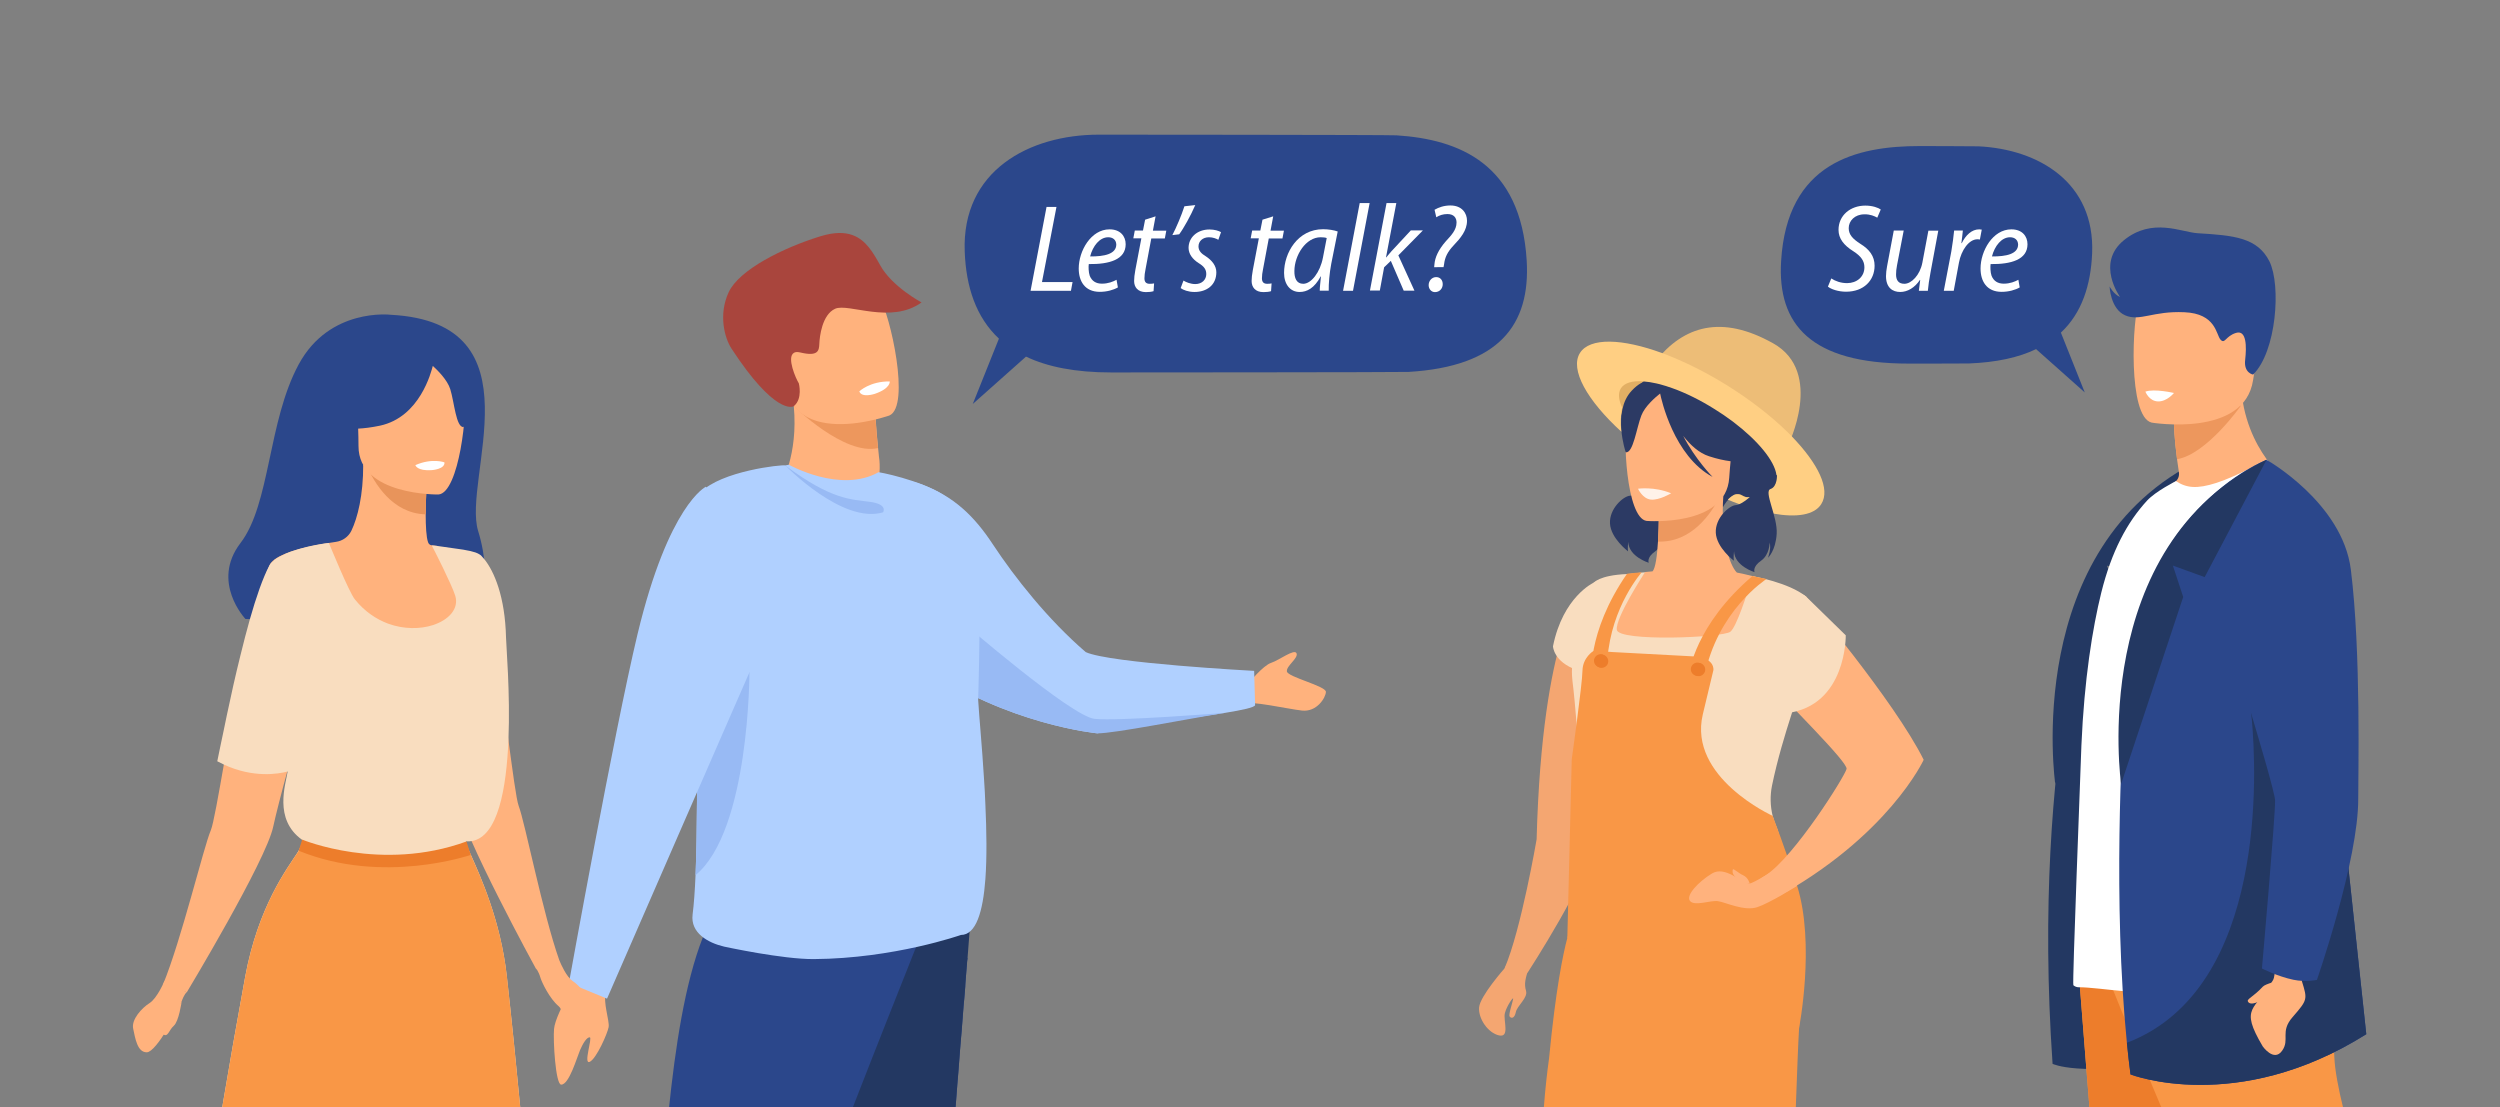 <?xml version="1.0" encoding="utf-8"?>
<!-- Generator: Adobe Illustrator 22.0.0, SVG Export Plug-In . SVG Version: 6.00 Build 0)  -->
<svg version="1.1" id="_x2018_лой_x5F_1" xmlns="http://www.w3.org/2000/svg" xmlns:xlink="http://www.w3.org/1999/xlink"
	 x="0px" y="0px" viewBox="0 0 1864 825.7" style="enable-background:new 0 0 1864 825.7;" xml:space="preserve">
<rect x="0" y="0" width="1864" height="825.7" fill="#808080" stroke="none"/>
<style type="text/css">
	.st0{fill:#2B478B;}
	.st1{fill:#233862;}
	.st2{fill:#F99746;}
	.st3{fill:#ED7D2B;}
	.st4{fill:#FFB27D;}
	.st5{fill:#FFFFFF;}
	.st6{fill:#ED975D;}
	.st7{fill:#B0D0FF;}
	.st8{fill:#98BAF4;}
	.st9{fill:#A9453D;}
	.st10{fill:#E8945B;}
	.st11{fill:#F9DDBF;}
	.st12{fill:#F4A671;}
	.st13{fill:#2C3A64;}
	.st14{fill:#E2AF64;}
	.st15{fill:#ED985F;}
	.st16{fill:#EDBD77;}
	.st17{fill:#FFCF83;}
	.st18{fill:#FFF2E9;}
</style>
<g>
	<path class="st0" d="M1559.9,188.8c2.1-52.7-39.8-77.5-84.7-79.7c-2.3-0.1-41.5-0.2-43.8-0.2c-47.4,0-99,12.3-103.4,85.8
		c-2.9,47.3,22.3,76.4,95,76.4c2.7,0,42.4,0,45-0.1c20.7-0.8,37.2-4.5,50.1-10.7l36.3,32.3l-17.8-44.6
		C1552.2,233.4,1558.9,212.7,1559.9,188.8z"/>
	<path class="st0" d="M719.3,187.7c-2.4-60.5,48.2-87.3,100-87.3c5.3,0,216.6,0.1,221.9,0.5c46.8,3,92.7,21.2,97.1,93.3
		c2.9,48.2-20.8,79.1-88.1,83.1c-5,0.3-216.2,0.4-221.7,0.4c-26.8,0-47.6-4.2-63.5-11.8l-39.7,35.3l19.5-48.7
		C727.6,236.4,720.3,213.8,719.3,187.7z"/>
	<g>
		<g id="man_55_">
			<path class="st1" d="M1640.9,342.7l-46.2,87.6l-23.7-8.6l7.7,23.4l-46.3,139.5C1532.4,584.7,1506.8,407.4,1640.9,342.7z"/>
			<path class="st1" d="M1563.8,420.2c0,0-49.7,137.6-33.4,373c0,0,19.8,9.8,86.3-1.9C1683.6,779.6,1563.8,420.2,1563.8,420.2z"/>
			<g>
				<path class="st2" d="M1550.2,728.9c0,0,0.2,2.5,0.6,7.2c0.8,10.7,2.6,32.5,4.8,60.9c0.7,9.4,1.5,19.5,2.4,30.1h138.3
					c0.5-9.1,1-17.8,1.5-26.1c0.3-5.2,0.6-10.1,0.9-14.9l0,0c1.5-26.1,2.6-46.7,3.2-57.7c0-0.8,0.1-1.6,0.1-2.4
					c0.2-4.2,0.4-6.5,0.4-6.5l-6,0.4l-9.6,0.6l-38.3,2.4l-12,0.7l-18,1.1l0,0l-36.4,2.3L1550.2,728.9z"/>
				<path class="st3" d="M1550.2,728.9c0,0,0.2,2.5,0.6,7.2c0.8,10.7,2.6,32.5,4.8,60.9c0.7,9.4,1.5,19.5,2.4,30.1h138.3
					c0.5-9.1,1-17.8,1.5-26.1c0.3-5.2,0.6-10.1,0.9-14.9l0,0c1.5-26.1,2.6-46.7,3.2-57.7c0-0.8,0.1-1.6,0.1-2.4
					c0.2-4.2,0.4-6.5,0.4-6.5l-6,0.4l-9.6,0.6l-38.3,2.4l-12,0.7l-18,1.1l0,0l-36.4,2.3L1550.2,728.9z"/>
				<path class="st2" d="M1575.1,737c0,0,0.2,0.4,0.5,1.3c1.1,2.8,4.1,10.3,8.6,21.3c1.9,4.7,4.1,10,6.5,15.9
					c2.3,5.7,4.9,12,7.7,18.7c1.5,3.5,3,7.2,4.5,11c2.9,6.9,6,14.3,9.2,21.9h135.2c-3.9-15.7-6.4-29.4-6.8-38.4
					c-0.1-1.3-0.1-2.7-0.2-4.1c-1.1-21.2-4.3-52.6-6.4-72.7c-1.2-11.5-2.1-19.3-2.1-19.3L1688,705l-35.3,10l-16.7,4.7l-17.7,5l0,0
					l-35.9,10.2L1575.1,737z"/>
			</g>
			<path class="st4" d="M1599.5,378.3c38.4,12.1,104.7-20.6,104.7-20.6s-35.4-26.5-33.5-81.7l-29.7,23.9l-20.1,16.2
				c0,0,0.1,9.6,2.3,26.3c0.4,3.1,0.9,6.4,1.4,9.9c0.4,2.8-0.8,5.7-3.2,7.2C1607.4,368.2,1599.5,378.3,1599.5,378.3z"/>
			<path class="st5" d="M1545.9,734.6c1.2,1,2.5,1.5,4,1.5c14.4-0.2,56.4,7.8,91.9,4.2c30-2.9,56.5-11.8,85-24.5
				c3.8-1.7,12.5-6.3,12.3-10.6c-0.1-4.6-0.6-11.3-1.2-19.8c-2-29.4-5.5-80-2.1-138.3c0.6-10.9,0.9-21.6,1-32.2
				c0.3-79.1-15.4-148.6-46.9-172.1c0,0-22,12.3-37.2,17.2c-14.9,4.8-22.6,3.8-30.3-1.3c0,0-15,7.5-21.5,14.5
				c-14.9,16.2-26.5,37.8-34.2,68.7c-6.5,26.3-12.7,64.7-14.8,113.8C1551.2,577.9,1545,733.8,1545.9,734.6z"/>
			<path class="st0" d="M1585.8,777.5c0.8,8,1.7,15.9,2.7,23.6c0,0,79,30.8,175.8-30l-18.8-175l-13.2-122.8L1690,342.8
				c0,0-101.4,38.2-106.1,181.4C1582.2,554.4,1575.3,672.1,1585.8,777.5z"/>
			<path class="st1" d="M1585.8,777.5c0.8,8,1.7,15.9,2.7,23.6c0,0,79,30.8,175.8-30l-18.8-175l-67.2-65.3c0,0,0.3,2.3,0.7,6.3
				C1682.1,571.7,1691.5,737.1,1585.8,777.5z"/>
			<path class="st6" d="M1620.9,316.1c0,0,0.1,9.6,2.3,26.3c22.3-3.8,47.6-39.9,47.6-39.9c-11.4-3.3-21.3-3.9-29.8-2.7L1620.9,316.1
				z"/>
			<path class="st4" d="M1604.3,315.1c0,0,69.1,11.5,75.6-31.7c6.5-43.1,19.8-70.7-24.1-79.9c-43.8-9.2-54.9,6-60.6,19.9
				C1589.6,237.4,1586.5,311,1604.3,315.1z"/>
			<path class="st4" d="M1696.2,714.9c0,0,0.6,12.3-1.4,15.8c-13.3,23.2-25.5,19.4-7.7,49.5c0,0,8.3,11.8,14.4,3.3
				s-1.8-14.1,7.9-25.2c11.2-12.9,11.1-13.1,6.9-26.7l0.7-14.2L1696.2,714.9z"/>
			<path class="st0" d="M1709.9,730.5c-11.9-2.5-23.4-8.4-23.4-8.4s10.1-114.4,9.8-125.3c-0.3-11-46.7-158.9-46.7-158.9l40.3-95.1
				c0,0,56.7,32,62.9,82c7.7,61.8,5.4,155,5.5,170.4c0.3,45.9-30.8,135.4-30.8,135.4S1719.3,732.5,1709.9,730.5z"/>
			<path class="st0" d="M1679.9,279.3c0,0-7.1-1.2-5.9-11c1.1-9.8,1.1-22.5-6.8-20.1s-8.3,8.7-11.6,5c-3.3-3.7-3.3-19.4-26.9-20.4
				c-23.6-1.1-33.2,7.1-44.2,2.3s-11.6-21.5-11.6-21.5s3.1,5.9,7.8,7.8c0,0-18.3-25.1,2.9-42.3c21.2-17.2,42.9-5.9,55.1-5.2
				c27.1,1.6,44.5,3.3,53.4,21C1700.9,212.8,1697.3,262.2,1679.9,279.3z"/>
			<path class="st4" d="M1699.3,731.2c0,0-10.1,2.2-12.2,4.5c-6.8,7.4-11.9,9.1-11.1,10.9c1.6,3.8,9.5,0.3,15-4
				C1696.5,738.4,1699.3,731.2,1699.3,731.2z"/>
			<path class="st1" d="M1690,342.7l-46.2,87.6l-23.7-8.6l7.7,23.4l-46.3,139.5C1581.5,584.7,1555.9,407.4,1690,342.7z"/>
		</g>
		<path class="st5" d="M1599.6,292c0,0,2.7,7.1,9.4,7.3c6.7,0.2,11.9-6.3,11.9-6.3S1606.3,289.6,1599.6,292z"/>
	</g>
	<g>
		<g>
			<path class="st4" d="M930.8,509.5c0,0,11-13.4,17-15.3c5.9-1.9,17.4-10.8,18.9-7.1c1.5,3.7-7.7,9.3-7.2,13.5s29.3,10.9,29.1,15.3
				c-0.2,4.4-6.8,15.1-17.8,13.9c-11-1.2-38.9-7.8-44.6-5C920.5,527.7,930.8,509.5,930.8,509.5z"/>
			<path class="st7" d="M633.7,444.4c16.3,21.9,35.3,39.1,54.9,52.7c62.2,43.3,129.7,49.7,129.7,49.7c16.2-5.2,65.8-10.6,95.2-15.3
				l0,0c12.8-2.1,21.7-4,22.3-5.7l-0.7-25.6c0,0-107.7-5.7-125.6-14c-28.1-24.2-53-55.7-69.2-80.3c-13.7-20.8-29-36.1-54.2-45.1
				C649.5,347.9,583.2,376.5,633.7,444.4z"/>
			<path class="st8" d="M683.1,481l5.5,16.1c62.2,43.3,129.7,49.7,129.7,49.7c13,0,65.8-10.6,95.2-15.3c-1.2,0.1-79.9,6.3-97.3,4.5
				c-17.5-1.8-99.2-72.6-99.2-72.6L683.1,481z"/>
			<path class="st0" d="M721.4,714.2C721.4,714.2,721.4,714.2,721.4,714.2v0.2c0,0.2,0,0.5-0.1,0.8c0,0.2,0,0.5-0.1,0.7
				c0,0.2,0,0.5-0.1,0.7c0,0.5-0.1,0.9-0.1,1.4c-0.2,2.7-0.5,5.6-0.7,8.7c0,0.4-0.1,0.9-0.1,1.3c-0.1,1.6-0.3,3.3-0.4,5
				c0,0.6-0.1,1.2-0.1,1.8c0,0.1,0,0.3,0,0.4c0,0.5-0.1,1-0.1,1.4s-0.1,0.9-0.1,1.3c0,0.4-0.1,0.9-0.1,1.3c-0.2,1.9-0.3,3.9-0.5,5.9
				c0,0.3,0,0.6-0.1,0.9c0,0.3-0.1,0.7-0.1,1c0,0.7-0.1,1.4-0.2,2.1c-0.5,6.2-1,12.8-1.5,19.5c-0.1,1.1-0.2,2.3-0.3,3.4
				c-0.1,1.5-0.2,3.1-0.4,4.7c-0.2,2.8-0.5,5.7-0.7,8.6c-0.2,2.6-0.4,5.3-0.6,8c-0.2,2.2-0.3,4.3-0.5,6.5c-0.2,2.7-0.4,5.5-0.7,8.3
				c-0.3,4.3-0.7,8.7-1,13.1c-0.1,1.9-0.3,3.8-0.5,5.8H578.7c-3.1-53.6-5.5-98.5-6.4-115.2c-0.2-4.5-0.4-6.9-0.4-6.9l88.9,5.5l0,0
				l20,1.2L721.4,714.2L721.4,714.2z"/>
			<path class="st1" d="M723.2,691.2c0,0-0.1,1.3-0.3,3.7c-0.3,3.8-0.8,10.5-1.5,19.4v0.1v0.1c0,0.2,0,0.5-0.1,0.8
				c0,0.2,0,0.5-0.1,0.7c0,0.2,0,0.5-0.1,0.7c0,0.5-0.1,0.9-0.1,1.4c-0.2,2.7-0.5,5.6-0.7,8.7c0,0.4-0.1,0.9-0.1,1.3
				c-0.1,1.6-0.3,3.3-0.4,5c0,0.6-0.1,1.2-0.1,1.8c0,0.1,0,0.3,0,0.4c0,0.5-0.1,1-0.1,1.4s-0.1,0.9-0.1,1.3c0,0.4-0.1,0.9-0.1,1.3
				c-0.2,1.9-0.3,3.9-0.5,5.9c0,0.3,0,0.6-0.1,0.9c0,0.3-0.1,0.7-0.1,1c0,0.7-0.1,1.4-0.2,2.1c-0.5,6.2-1,12.8-1.5,19.5
				c-0.1,1.1-0.2,2.3-0.3,3.4c-0.1,1.5-0.2,3.1-0.4,4.7c-0.2,2.8-0.5,5.7-0.7,8.6c-0.2,2.6-0.4,5.3-0.6,8c-0.2,2.2-0.3,4.3-0.5,6.5
				c-0.2,2.7-0.4,5.5-0.7,8.3c-0.3,4.3-0.7,8.7-1,13.1c-0.1,1.9-0.3,3.8-0.5,5.8H578.7c-3.1-53.6-5.5-98.5-6.4-115.2
				c-0.2-4.5-0.4-6.9-0.4-6.9l115.9-10.6L723.2,691.2z"/>
			<path class="st0" d="M689,691.2c0,0-0.5,1.1-1.3,3.2c-1,2.6-2.6,6.6-4.7,11.8c-0.7,1.7-1.4,3.5-2.2,5.5
				c-9.8,24.7-27.3,68.6-45.5,115.4H498.7c4.8-46.1,11.9-93.9,25.3-128.1c11.3-28.8,27-48,49.5-48.6
				C661.8,647.9,689,691.2,689,691.2z"/>
			<path class="st4" d="M651,379.2c-13,6.8-25.6,7.3-36.6,4.9c-10-2.1-18.7-6.5-24.8-10.5c-6.3-4-10-7.5-10-7.5s0.4-0.6,1.2-1.9
				c3.8-6.6,15.5-30.1,10.3-68c-0.1-0.5,3.7,0.2,9.4,1.5c16.9,4,50.8,13.6,52.3,14h0.1c0,0,0.4,8,1.8,22.3c0.1,1.3,0.2,2.6,0.4,3.9
				c0.2,1.7,0.3,3.5,0.6,5.3C657.1,358.1,651,379.2,651,379.2z"/>
			<path class="st6" d="M654.6,334.1c-25.2,5.8-62.8-31.4-62.8-31.4c2.7-2,5.6-3.7,8.6-4.9c16.9,4,50.8,13.6,52.3,14h0.1
				C652.8,311.8,653.2,319.8,654.6,334.1z"/>
			<path class="st4" d="M663.1,309.8c0,0-10.4,3.7-23.6,5.5c-19.3,2.6-44.7,1.1-52.7-22.3c-13.4-39.3-30.6-62.9,8.9-78.9
				c21.2-8.6,34.7-9.1,43.9-5.8c8,2.8,12.7,8.5,16.3,14.1C663.7,234.4,679.1,302.9,663.1,309.8z"/>
			<path class="st9" d="M687.1,225.5c-22.9,16.5-54.6,0.3-64.4,4.7c-9.8,4.4-11.6,20.9-11.8,26.1s-0.9,9.7-14.2,6.5
				c-2.2-0.5-3.8-0.4-4.8,0.3c-5.5,3.3,1.5,19.2,3.7,22.7c0,0,3.1,11.4-3.7,17c-0.8,0.7-14.2,6.5-46.5-42.9
				c-5.1-7.8-9.9-25.2-2.1-42c7.8-16.8,40.5-33.1,68.3-41.7c10.4-3.2,18.1-3.1,24.1-0.9c10.1,3.7,15.4,13.2,20.7,22.7
				C665.3,213.9,687.1,225.5,687.1,225.5z"/>
			<path class="st7" d="M734.7,655.5c-1.8,24.3-7,41.6-18.2,41.6c0,0-49.9,17.6-109.6,18c-11.7,0.1-28.2-2.2-41.9-4.5
				c-14-2.4-25.1-4.8-25.1-4.8c-12-2.8-25.2-10.2-23.5-23.9c1-7.8,1.7-17.8,2.2-29.6c1.3-31.7,1.1-75.4,1.3-117.2
				c0.1-25.7,0.4-50.6,1.2-71.7c0,0-11.8-82.7,1.3-96.3c15.3-15.9,60.3-20.8,63.2-20.1c0.8-0.2,1.7-0.4,2.6-0.5
				c0,0,38.3,21.6,66.8,5.6c0,0,0.3,0.1,0.8,0.1c6.9,1.1,41.6,9.1,53.5,21.7c4.1,4.3,20.6,31.1,21,60.4c0.6,40.9-1,87.3-1,87.3
				c0.4,6.6,1.1,15.2,1.9,25c0.8,10.4,1.8,22.2,2.5,34.4c0.4,6.2,0.8,12.5,1,18.8C735.6,619.5,735.9,639.1,734.7,655.5z"/>
			<path class="st8" d="M585.7,347.2c0,0,42.4,43.8,72.7,34.8c0,0,4-5.9-9.6-7.8C635.2,372.3,620.4,373.1,585.7,347.2z"/>
			<path class="st5" d="M663.4,284.4c0,0,0.8,5.1-11,9.2c0,0-9.9,3.4-11.7-1.8C640.7,291.8,648.6,284.2,663.4,284.4z"/>
			<path class="st8" d="M558.8,501c0,0,0.1,118.3-40.2,151.5c1.3-31.7,1.1-75.4,1.3-117.2L558.8,501z"/>
			<path class="st4" d="M434.8,722.5c0,0-20.5,32.2-21.7,44.6c-0.8,8.4,1.1,41.5,5.3,41.6c5.9,0.2,11.8-20.4,14.1-25.8
				c2.3-5.3,5-9.5,7.2-9.5c2.3,0-5,20.6,0,18.3s13.3-21.3,14.1-25.9c0.8-4.6-4.5-19.2-1.9-25C454.5,734.9,434.8,722.5,434.8,722.5z"
				/>
			<path class="st7" d="M526.3,362.9c0,0-27.7,13.1-51,110.1c-17.5,73.2-51.1,259.9-51.1,259.9l28.4,11.7c0,0,104-238.7,118.9-272.3
				C586.3,438.7,526.3,362.9,526.3,362.9z"/>
		</g>
	</g>
	<g>
		<path class="st0" d="M291.4,234.7c0,0-45.7-5.6-68.7,37c-23,42.5-21.1,104.1-43.4,133.2s3.7,56.6,3.7,56.6l173.5,5.9
			c0,0,12.1-32.5,0-71.5C344.5,356.9,403.5,240.6,291.4,234.7z"/>
		<path class="st4" d="M438.3,750.8c-1.8,6.8-7.6,22.1-12.1,22.1c-3.7,0-5-18.8-9.7-22.7c-6.9-5.8-12.5-17.9-13.4-20.8
			c-1.8-6.1-3.6-7.3-3.6-7.3l0,0l0,0c0,0-54.9-100.3-59.2-126c-1.4-8.4-5-25.1-9.2-43.9c-4.6-20.4-9.9-43.2-13.9-60.3
			c17.5-3.4,36.9-4.6,52.7-4.9c3.2,20.8,6.1,42,8.6,60.5c3.7,27.5,6.5,48.8,8.2,53.3c4.8,12.5,17.9,80,30.3,115.1
			c1.4,3.4,5.4,12.4,9.9,15.5C432.4,735,440.1,744,438.3,750.8z"/>
		<path class="st4" d="M338.9,651.7c-30.3-96.9,30.7-95.6,27.5-144.1S325.7,407,325.7,407s-1.3-0.1-3.7-0.4c-1.3-0.1-2.4-1-2.8-2.2
			c-1.4-3.8-1.8-12.2-1.8-21c0-13.3,1.1-27.5,1.1-27.5l-45-8.9l-2.7-0.5c0.1,22.6-4.2,39.7-8.8,49.2c-2.2,4.5-6.5,7.6-11.5,8.3
			c-9.7,1.4-26.7,4.2-38.2,9c-5.6,2.3-9.8,5.1-11.3,8.4c-12.4,27.2-24.7,95.8-33.4,144.7c-4.8,27.3-8.5,48.4-10.4,52.9
			c-5.4,12.5-21.8,81.4-35.8,115.4l17.9,5.4c0,0,59-97.9,64.4-123.4c1.8-8.3,6-24.9,11.1-43.5c0.8-2.8,1.5-5.7,2.3-8.6
			c8.8,24,13.4,35.1,13.1,45.4c-0.3,14.7-10.3,28-31.2,74.9C187.3,710.6,369.8,750.7,338.9,651.7z"/>
		<path class="st10" d="M318.5,356c0,0-1,14.2-1.1,27.5c-25.2-0.7-38.5-23.7-44-36.4L318.5,356z"/>
		<path class="st4" d="M326.9,368.7c0,0-59.6,1-59.6-36.1s-7.8-62,30.3-64.2c38.1-2.2,45.5,12,48.5,24.3
			C349,305.1,342.4,367.5,326.9,368.7z"/>
		<path class="st0" d="M344.2,272c-9.2-11.1-16.2-8.7-20.1-5.4c-32-17.7-53.6,8.6-53.6,8.6c-4,26.6-23.2,41.9-23.2,41.9
			s10.6,5.6,35.9,0.3c30-6.4,38.3-40.2,39.5-44.6c3.6,3.3,10.8,10.4,13,17.3c3,9.5,4.3,28.9,10,28.3
			C345.8,318.4,358.1,288.8,344.2,272z"/>
		<path class="st4" d="M122.6,731.5c0,0-5.4,12.8-11.1,16.4c-5.7,3.6-13.7,12.2-12.2,19.1c1.5,6.9,3,17.6,10.1,17.6
			c7.2,0,23.8-31.6,25.9-37.6s3.9-7.2,3.9-7.2L122.6,731.5z"/>
		<path class="st11" d="M388,826.7H285.6c-0.5,0.1-0.9,0.3-1.3,0.4c0-0.1,0-0.3-0.1-0.4H165.5c5.3-31.6,11.2-65.2,17.3-98.4
			c9.7-52.4,31.2-80.6,39.7-93.6l0,0l0,0c0.1-0.1,0.1-0.2,0.2-0.3c2.3-3.6,3.5-5.9,3.2-7.3c-0.1-0.3-0.3-0.6-0.5-0.8
			c0-0.1-0.1-0.1-0.1-0.1c-21.6-15.3-12.2-41.6-10.8-51c-0.1,0-0.2,0.1-0.3,0.1c-6.5,1.7-25.2,5-47.2-5.2c-1.6-0.8-3.3-1.6-5-2.5
			c1.5-7.2,3-14.8,4.7-22.6c0.8-3.8,1.6-7.7,2.4-11.6c3.1-14.8,6.5-30,10.1-44.5c2.3-9.5,4.7-18.6,7.1-27.2
			c4.7-16.5,9.6-30.7,14.5-40c0.2-0.4,0.5-0.9,0.8-1.3l0,0c0.7-0.9,1.6-1.7,2.7-2.5c-0.1-0.1-0.1-0.2-0.1-0.2
			c2.5-1.8,5.5-3.4,8.7-4.8c0,0,0.1,0,0.1-0.1c14-6,32.2-8,32.2-8l0,0c0.5,1.2,14.9,36.4,19.3,42c7.3,9.1,16,14.9,24.9,18.2l0,0
			c11.8,4.3,23.9,4.1,33.3,1.1c12.1-3.9,19.7-12.4,16.7-22c-2.6-8.3-15.9-34.5-17.5-37.4l0,0c-0.1-0.1,2.8,0.2,3.6,0.3h0.1h0.1
			c8.9,1.2,15.1,2.1,19.6,2.8c8.8,1.5,11,2.6,13.3,4.3c0.8,0.8,1.6,1.7,2.5,2.8c7.3,9.1,15.5,27.8,16.2,58.7
			c0.1,6.1,3.2,41.1,1.8,76l0,0c-1.5,36.3-7.8,72.3-27.4,75.5c-1.3,0.2-2.6,0.3-3.9,0.2c-0.1,0-0.2,0-0.3,0.1l0,0
			c-0.4,0.5,0.4,2.7,2,6.5c0.4,1,0.9,2.1,1.5,3.3c7,15.8,22.3,49,26.9,90.9C381.7,762,385,795.3,388,826.7z"/>
		<path class="st5" d="M309.7,346.8c0,0,1.1,4.6,12.5,3.7c0,0,9.6-0.7,9.2-5.7C331.5,344.7,322.2,341.3,309.7,346.8z"/>
		<path class="st4" d="M135.4,747c0,0-2,14.4-5.8,17.8c-3.8,3.3-4.4,9.3-8.3,6.1C117.5,767.7,135.4,747,135.4,747z"/>
		<path class="st2" d="M388,826.7H165.5c5.3-31.6,11.2-65.2,17.3-98.4c9.7-52.4,31.2-80.6,39.7-93.6l0,0l0,0
			c0.1-0.1,0.1-0.2,0.2-0.3c2.3-3.6,3.5-5.9,3.2-7.3c-0.1-0.3-0.3-0.6-0.5-0.8c0.1,0.1,0.3,0.3,0.7,0.5c4,3,23.9,16.8,58.2,14.7
			c20.7-1.2,38.4-3.3,50.4-5c7.3-1,12.5-1.9,14.9-2.3c0.4,1,0.9,2.1,1.5,3.3c7,15.8,22.3,49,26.9,90.9
			C381.7,762,385,795.3,388,826.7z"/>
		<path class="st3" d="M225.3,626c0,0,58.9,24.6,122.5,1.4l3.2,10c0,0-65.4,22.7-128.3-3.1L225.3,626z"/>
	</g>
	<g>
		<g>
			<path class="st12" d="M1121.8,722l17.2,3.2c0,0,47-72.4,48.3-94.5c1.3-21.1,43.6-113.4-5.9-171c-2.2-2.6-4.7-5.2-7.3-7.6
				c-0.1-0.1-0.2-0.2-0.3-0.3c0,0-0.1,0.1-0.2,0.4c-1,1.7-4.9,8.8-9.6,24.5c-7.2,24.6-16.2,70.2-18.3,149.1
				C1145.7,625.8,1134.2,693.2,1121.8,722z"/>
			<path class="st12" d="M1121.8,722c0,0-18.4,20.8-19,29.2s6.7,19,14.9,20.8c8.2,1.8,3.1-11.2,4.3-16.4c1.2-5.2,6.6-13.1,6.2-10.8
				c-0.3,2.4-3.6,11.6-2.6,13.1s3.6,1.7,4.6-3.2c1-5,9.2-10.7,7.6-16s-0.3-9.4,1.9-16.5c2.2-7.1,6-15.7,6-15.7l-13.3-2.8L1121.8,722
				z"/>
		</g>
		<path class="st13" d="M1246,347.1c0,0,0.4,8.8-4.8,10.5c-5.3,1.7,5.4,20.6,4.6,33.4s-6.5,17.9-6.5,17.9s2.7-7,1.2-11.4
			c0,0,0.2,9-6.4,13.6s-4.8,8.5-4.8,8.5s-14.9-4.5-15.3-15.6c0,0-0.6,5.1-0.1,7.1c0,0-12.9-9.7-13.5-20.8
			c-0.6-11.1,10.1-20.5,15-20.7s15.8-9.8,15.5-13.4C1230.6,352.5,1246,347.1,1246,347.1z"/>
		<path class="st14" d="M1204.8,284.5c8.7-13.2,43.1-5.8,76.9,16.5s54.2,51,45.5,64.2s-43.1,5.8-76.9-16.5
			C1216.5,326.4,1196.1,297.7,1204.8,284.5z"/>
		<path class="st2" d="M1280.3,753.9c-4.1,21.9-8.8,47.2-13.5,73.2H1151c0.1-1,0.1-1.9,0.2-2.8c1-12.8,2.3-24.6,3.8-35.4
			c5-51.7,10.4-77.6,13.6-89.6c1.9-7,3.1-9.4,3.1-9.4l17.1,4.5l0,0l22.5,5.9l5.6,17.7l5.4,17.2l53.2,17.1L1280.3,753.9z"/>
		<path class="st2" d="M1341.4,766.5c-0.7,11-1.5,33.6-2.5,60.6h-123.3c-1.3-8.5-2.5-16.8-3.7-24.8c-1,0-10.3-63.1-33.2-99.1l0,0
			c-2.1-3.2-4.2-6.3-6.5-9c-2.1-2.5,11.2-0.6,16.6,0.2l0,0c1.3,0.2,2.1,0.4,2.1,0.4c13.1,3.5,34.8,0.4,56.4-4.6l0,0
			c18.1-4.2,36.1-9.8,48.7-14c10.5-3.5,17.3-6.1,17.3-6.1s1.3,1.1,3.3,3.5c4.3,4.9,11.7,15.2,17.4,31.6
			C1339.3,720.2,1343,740.4,1341.4,766.5z"/>
		<path class="st13" d="M1223.8,286l60.8,92.2c0,0,7-13.6,14.7-8.7c12,7.6,37.9-18.4,32.5-55.2c-0.4-2.4-0.8-4.7-1.2-6.9
			c-12.1-17.5-25.6-36.9-35.3-50.6C1267.4,240,1223.8,286,1223.8,286z"/>
		<path class="st4" d="M1197.1,472.3c8.5,7.8,19.5,14.8,33.9,20.2c53.7,20.3,81.3-23.6,93.6-54.7c-7-5.4-13.9-7.3-18-8.3
			c-3.9-1-8.1-1.9-11.6-2.6c-5.6-5.6-12.2-26.4-10.1-56.9l-2.7,0.3l-45.3,6c0,0,0.1,14.2-0.7,27.4c-0.6,10.4-1.9,20.2-4.1,22.3
			c-3.5,0.3-5.6,0.5-5.6,0.5l0,0C1225.7,427.5,1210.2,446.6,1197.1,472.3z"/>
		<path class="st11" d="M1172.1,503.8c0.1,1.2,0.2,2.4,0.3,3.7c4.4,34.2,10.7,144.6,10.7,144.6c-10.7,21,148.2,69.8,155.1,49.7
			c10.3-15.7,0-45.7-8.9-68.8c-2.2-5.6-2.7-11.6-4.6-16c-1.2-2.8-2.2-5.7-3-8.6c-1.8-7.4-2-15.1-0.5-22.6
			c4.1-19.9,9.8-38.4,14.6-53.4c2.3-7.3,4.4-13.7,6.1-19.1c-2.3-3.2-4.6-6.2-6.6-9c-3.2-4.3-5.9-8.3-7.7-12c-2-4.1-2.8-7.8-1.9-11.5
			c0.7-2.8,1.7-5.5,2.9-8.2c0.5-1.3,1.1-2.5,1.8-3.8c6.5-13.2,16.3-23.9,16.3-23.9c-12.8-10.6-40-15.3-40-15.3s-0.4,1.5-1.2,3.8
			c-2.9,9.5-10.8,34-15.3,37.6c-5.6,4.5-83.5,7.6-84.7-1.4c-1.2-8.8,20.2-41.7,21-42.9l0,0c-0.8,0.1-1.7,0.1-2.5,0.2
			c-4,0.3-7.6,1-10.9,1.1c-21.2,0.9-25,6.7-25,6.7C1199.3,448.1,1170.3,471.4,1172.1,503.8z"/>
		<path class="st15" d="M1236.9,376.4c0,0,0.1,14.1-0.7,27.4c25.1,0.9,39.8-21.1,46-33.4L1236.9,376.4z"/>
		<path class="st4" d="M1227.7,388.4c0,0,59.2,4.7,61.6-32.1c2.4-36.9,11.6-61.1-26-65.7c-37.7-4.6-45.9,9-49.7,21.1
			C1209.7,323.8,1212.4,386.2,1227.7,388.4z"/>
		<path class="st13" d="M1216.6,291.3c9.9-10.5,16.6-7.6,20.3-4.1c33.5-15.7,52.7,11.9,52.7,11.9c2.3,26.7,20.4,43.1,20.4,43.1
			s-11.2,6-35.7-2c-7.5-2.4-13.9-8.3-19.3-15.2c9,17.5,21.9,30.6,21.9,30.6c-28.9-15.6-38.2-57.7-39.1-62.2c-3.8,3-11.4,9.6-14,16.4
			c-3.6,9.2-6.1,28.5-11.7,27.4C1212.2,337.2,1201.8,307,1216.6,291.3z"/>
		<path class="st16" d="M1333,332.4c0,0,27.5-54.8-10.9-76.4c-38.5-21.6-66.6-13.1-87.7,13.3L1333,332.4z"/>
		<path class="st17" d="M1336,325.4c-1.2-1.2-2.3-2.4-3.6-3.6l0,0c-11.9-11.6-27-23.4-44.4-34.3c-14-8.7-27.9-15.8-41-21.2
			c-2.6-1.1-5.1-2.1-7.6-3c-29.9-11-54.1-11.8-61.4-0.1c-7.7,12.3,5.3,35.3,30.9,58.7l0,0c-0.1-0.5-0.1-1.1-0.2-1.6
			c0-0.6-0.1-1.2-0.1-1.9c0-0.5,0-1-0.1-1.4c0-0.9,0-1.7,0-2.6c0-0.3,0-0.5,0-0.8c0-0.4,0-0.8,0-1.2c0-0.4,0-0.8,0.1-1.2
			c0-0.2,0-0.4,0-0.7c0-0.1,0-0.3,0-0.4c0-0.2,0-0.4,0.1-0.5c0-0.2,0-0.3,0-0.5c0-0.1,0-0.2,0-0.3c0-0.3,0.1-0.5,0.1-0.8
			s0.1-0.5,0.1-0.8c0-0.2,0.1-0.5,0.1-0.8c0.1-0.4,0.2-0.8,0.2-1.1v-0.1c0.1-0.4,0.2-0.8,0.3-1.2v-0.1c-2.7-5.7-3.2-10.7-1-14.3
			c2.6-4.1,8.4-5.8,16.4-5.3l0,0c0.2,0,0.4,0,0.6,0.1l0,0c2.9,0.2,6.1,0.7,9.6,1.5l0,0c0.8,0.2,1.6,0.4,2.5,0.6c3,0.8,6.2,1.8,9.5,3
			l0,0c9.8,3.5,20.6,8.8,31.4,15.6c4.5,2.8,8.8,5.7,12.8,8.7c0.4,0.3,0.8,0.6,1.2,0.9c18.4,14,30.6,29,32,39.3l0,0
			c0.4,2.8,0,5.2-1.3,7.2c-0.1,0.2-0.2,0.3-0.3,0.5l0,0c-0.8,1.1-1.9,2-3.2,2.8c0,0-0.1,0-0.1,0.1c-0.1,0.1-0.2,0.1-0.3,0.2l0,0
			c-1.4,0.7-3,1.2-4.8,1.5l0,0c-0.3,0.3-0.7,0.5-1,0.8c-0.3,0.2-0.7,0.5-1,0.7c0,0,0,0-0.1,0c-0.2,0.1-0.4,0.3-0.6,0.4
			s-0.4,0.3-0.7,0.4c-0.2,0.1-0.4,0.2-0.7,0.4c-0.2,0.1-0.4,0.2-0.6,0.3c-0.3,0.1-0.6,0.3-0.9,0.4c-1.4,0.6-2.7,0.9-4,1.1
			c-0.2,0-0.3,0-0.5,0s-0.3,0-0.5,0c-0.3,0-0.7,0-1,0c-0.4,0-0.8-0.1-1.1-0.1c-0.2,0-0.4-0.1-0.5-0.1c-0.2-0.1-0.5-0.2-0.7-0.2
			c-0.5-0.2-0.9-0.3-1.3-0.6c-0.1-0.1-0.3-0.2-0.4-0.2c-1.4-0.9-2.7-1.1-4-1c-0.1,0-0.3,0-0.4,0c-0.2,0-0.4,0.1-0.6,0.1l0,0
			c-0.2,0-0.3,0.1-0.5,0.1c-0.1,0-0.3,0.1-0.4,0.1l0,0c-0.1,0-0.1,0-0.1,0.1l0,0c-0.2,0.1-0.4,0.2-0.6,0.3c-0.1,0-0.2,0.1-0.3,0.2
			c-0.1,0-0.2,0.1-0.3,0.2c-0.2,0.1-0.4,0.2-0.5,0.3c-0.1,0.1-0.3,0.2-0.4,0.3c-0.2,0.1-0.3,0.2-0.5,0.4c-0.2,0.1-0.3,0.3-0.5,0.4
			c-0.3,0.3-0.6,0.6-1,0.9c-0.1,0.1-0.1,0.1-0.2,0.2s-0.2,0.2-0.2,0.3c0,0,0,0-0.1,0.1c2.9,1.2,5.7,2.3,8.5,3.3
			c9,3.3,17.4,5.6,25.1,7l0,0c17.7,3.2,30.9,1.1,36-7C1365,364.8,1355.7,345.8,1336,325.4z"/>
		<path class="st2" d="M1317.1,431.7c0,0-37,23.6-46.4,73.4l-11.2-3.5c0,0,4.3-35.5,47.1-72.1L1317.1,431.7z"/>
		<path class="st2" d="M1186.6,506.3l11.7,0.8c-2.3-43.2,19.3-72.6,25.7-80.4c-4,0.3-7.7,0.7-10.9,1.1
			C1182.4,472.2,1186.6,506.3,1186.6,506.3z"/>
		<path class="st2" d="M1269.6,532.7c0.7-3.1,7.9-33,7.9-33s1.6-9.3-14.8-10.3c-16.4-0.9-74.7-4-74.7-4s-7.9,4.8-8.1,14.6
			c-0.1,9.8-8,66.1-8,66.1l-3.3,133.1l172.8,67.2c0,0,12.2-62.5-1.5-106.1c-8-25.4-18.2-52-18.2-52S1258.5,579.7,1269.6,532.7z"/>
		<g>
			<g>
				<path class="st3" d="M1271.2,500.7c0.8-2.6-0.6-5.3-3.2-6.2c-2.6-0.8-5.3,0.6-6.2,3.2c-0.8,2.6,0.6,5.3,3.2,6.2
					C1267.6,504.8,1270.3,503.3,1271.2,500.7z"/>
				<path class="st3" d="M1270.3,500.5c0.8-2.6-0.6-5.3-3.2-6.2s-5.3,0.6-6.2,3.2c-0.8,2.6,0.6,5.3,3.2,6.2
					S1269.5,503.1,1270.3,500.5z"/>
			</g>
			<path class="st3" d="M1268.7,499c0-0.4-0.3-0.7-0.7-0.7c-0.4,0-0.7,0.3-0.7,0.7c0,0.4,0.3,0.7,0.7,0.7
				C1268.4,499.7,1268.7,499.4,1268.7,499z"/>
			<path class="st3" d="M1264,499c0-0.4-0.3-0.7-0.7-0.7c-0.4,0-0.7,0.3-0.7,0.7c0,0.4,0.3,0.7,0.7,0.7S1264,499.4,1264,499z"/>
		</g>
		<g>
			<g>
				<path class="st3" d="M1198.9,494.5c0.8-2.6-0.6-5.3-3.2-6.2c-2.6-0.8-5.3,0.6-6.2,3.2c-0.8,2.6,0.6,5.3,3.2,6.2
					C1195.3,498.5,1198.1,497.1,1198.9,494.5z"/>
				<path class="st3" d="M1198.1,494.2c0.8-2.6-0.6-5.3-3.2-6.2c-2.6-0.8-5.3,0.6-6.2,3.2c-0.8,2.6,0.6,5.3,3.2,6.2
					C1194.5,498.3,1197.3,496.8,1198.1,494.2z"/>
			</g>
			<path class="st3" d="M1196.5,492.8c0-0.4-0.3-0.7-0.7-0.7c-0.4,0-0.7,0.3-0.7,0.7c0,0.4,0.3,0.7,0.7,0.7
				C1196.1,493.5,1196.5,493.1,1196.5,492.8z"/>
			<path class="st3" d="M1191.8,492.8c0-0.4-0.3-0.7-0.7-0.7c-0.4,0-0.7,0.3-0.7,0.7c0,0.4,0.3,0.7,0.7,0.7
				S1191.8,493.2,1191.8,492.8z"/>
		</g>
		<path class="st13" d="M1324.9,354.1c0,0,0.4,8.8-4.8,10.5c-5.3,1.7,5.4,20.6,4.6,33.4s-6.5,17.9-6.5,17.9s2.7-7,1.2-11.4
			c0,0,0.2,9-6.4,13.6s-4.8,8.5-4.8,8.5s-14.9-4.5-15.3-15.6c0,0-0.6,5.1-0.1,7.1c0,0-12.9-9.7-13.5-20.8
			c-0.6-11.1,10.1-20.5,15-20.7s15.8-9.8,15.5-13.4C1309.4,359.5,1324.9,354.1,1324.9,354.1z"/>
		<path class="st4" d="M1324.8,647.6c0,0-17.7,11.2-20.3,11.1c-6.1-0.2-18.1-13.5-28.1-7.4s-19.8,16.4-16.3,20.5s15.2-0.7,20.8,0.1
			c5.6,0.8,19.5,7.7,29.3,4.5c9.4-3.1,29.7-15.9,29.7-15.9L1324.8,647.6z"/>
		<path class="st4" d="M1346.6,444.8c0,0,65.9,77.9,87.7,121.7c0,0-26.2,57.1-111.3,103.5c0,0-3.8-0.8-9.5-4.9
			c-9-6.4,1-11.1,2.9-12.4c21.6-14,59.3-74.2,60.4-79.4s-47.2-52.1-61.9-69.4C1300.2,486.6,1323.7,435.9,1346.6,444.8z"/>
		<path class="st18" d="M1246,367.8c0,0-8.8,5.3-15.1,4.7c-6.2-0.6-9.6-8.1-9.6-8.1S1233.4,362.6,1246,367.8z"/>
		<path class="st11" d="M1346.6,444.8l29.6,28.9c0,0,0.8,52.5-44,58c0,0-44.3-39.2-22.3-69.9
			C1331.8,431.2,1346.6,444.8,1346.6,444.8z"/>
		<path class="st11" d="M1188.1,434.5c0,0-22.8,10.5-30.2,47.4c0,0,0.4,11.7,18,17.7c0,0,23.1-62.2,19.8-65.1
			C1192.5,431.6,1188.1,434.5,1188.1,434.5z"/>
		<path class="st4" d="M1304.5,658.6c0,0-1-4.3-4.8-6s-7.3-5.4-7.7-4.3c-0.3,1.1-0.5,2.9,1.4,5.1
			C1295.4,655.6,1298.8,659.2,1304.5,658.6z"/>
	</g>
	<g>
		<path class="st5" d="M780.3,154.3h7.4l-10.8,56h22.8l-1.2,6.5h-30.1L780.3,154.3z"/>
		<path class="st5" d="M833.5,214.3c-3.3,1.9-8.2,3.3-13.5,3.3c-11.1,0-15.7-7.9-15.7-17.4c0-13.1,9.1-29.2,23-29.2
			c8,0,12,5.1,12,11.1c0,11.5-12.2,15-27.5,14.8c-0.3,1.8-0.2,6.2,0.7,8.7c1.6,4,4.7,5.9,9.1,5.9c4.7,0,8.3-1.5,10.9-2.9
			L833.5,214.3z M826.3,176.9c-6.4,0-11.5,6.5-13.5,14.3c10.6,0.1,19.5-1.8,19.5-8.9C832.2,178.9,829.8,176.9,826.3,176.9z"/>
		<path class="st5" d="M861.6,161.3l-2,10.7h10l-1.1,5.8h-10.1l-4.3,23c-0.5,2.4-0.8,4.7-0.8,6.7c0,2.6,1.1,4.1,3.9,4.1
			c1.3,0,2.4-0.1,3.3-0.3l-0.4,5.8c-1.5,0.5-3.6,0.7-5.7,0.7c-6.1,0-8.8-3.7-8.8-8.3c0-2.3,0.3-4.7,0.9-8.1l4.5-23.7H845l1.1-5.8
			h6.1l1.6-8.1L861.6,161.3z"/>
		<path class="st5" d="M891.2,152.9c-3.3,7.7-8.8,17.6-12,21.8l-5.1,0.6c2.9-5.5,6.9-14.9,9-21.5L891.2,152.9z"/>
		<path class="st5" d="M882.4,209.2c1.9,1.2,5.3,2.6,8.8,2.6c5,0,8.2-3.3,8.2-7.4c0-3.6-1.7-5.8-5.8-8.3c-4.5-2.9-7.4-6.8-7.4-11.3
			c0-7.7,6.4-13.7,15.6-13.7c3.7,0,7,1,8.6,2l-2,5.7c-1.5-0.9-4.1-1.9-7-1.9c-4.7,0-7.8,3-7.8,6.8c0,3.3,2.1,5.4,5.6,7.5
			c4.5,3,7.7,7,7.7,11.8c0,9.6-7.2,14.7-16.3,14.7c-4.5,0-8.5-1.5-10.3-2.9L882.4,209.2z"/>
		<path class="st5" d="M949.3,161.3l-2,10.7h10l-1.1,5.8H946l-4.3,23c-0.5,2.4-0.8,4.7-0.8,6.7c0,2.6,1.1,4.1,3.9,4.1
			c1.3,0,2.4-0.1,3.3-0.3l-0.4,5.8c-1.5,0.5-3.6,0.7-5.7,0.7c-6.1,0-8.8-3.7-8.8-8.3c0-2.3,0.3-4.7,0.9-8.1l4.5-23.7h-6.1l1.1-5.8
			h6.1l1.6-8.1L949.3,161.3z"/>
		<path class="st5" d="M984,216.8c0-2.7,0.5-6.4,0.9-10.7h-0.2c-4.7,8.8-10.3,11.6-15.7,11.6c-7.1,0-11.6-5.8-11.6-14.2
			c0-15,10.2-32.6,29.1-32.6c3.9,0,8.2,0.7,10.9,1.7l-4.8,24c-1.4,7.3-2,15.1-1.9,20.1H984z M989.2,177.5c-1-0.4-2.4-0.6-4.5-0.6
			c-11.1,0-19.5,13.4-19.6,25.1c-0.1,5.2,1.5,9.6,6.6,9.6c5.9,0,12.6-8.5,14.7-19.6L989.2,177.5z"/>
		<path class="st5" d="M1001.4,216.8l12.4-65.4h7.4l-12.4,65.4H1001.4z"/>
		<path class="st5" d="M1021.4,216.8l12.4-65.4h7.3l-7.7,40.5h0.2c1.2-1.6,2.8-3.2,3.8-4.5l14.5-15.6h9l-18.3,18.6l12,26.3h-8
			l-9.6-22.2l-5,4.8l-3.2,17.3H1021.4z"/>
		<path class="st5" d="M1065.2,212.6c0-3.2,2.4-6,5.6-6c3.1,0,4.9,2.3,4.9,5.3c0,3.2-2.3,5.9-5.8,5.9
			C1067.1,217.8,1065.2,215.4,1065.2,212.6z M1069.3,199.2c0.1-0.7,0.2-1.4,0.2-2c0.4-5.2,2.9-10.9,8.5-17.3c3.8-4.2,8-8.3,8-14
			c0-3.4-1.9-6.3-6.8-6.3c-3.2,0-6,0.9-8.3,2.4l-1.3-5.6c3.1-1.8,7.1-3.2,11.8-3.2c8.7,0,12.4,5.8,12.4,11.4c0,7.4-5,13.1-10.1,18.5
			c-4.4,4.7-6.4,8.7-7,13.9c-0.1,0.7-0.2,1.5-0.4,2.2H1069.3z"/>
	</g>
	<g>
		<path class="st5" d="M1365.4,207.6c3,2,7.1,3.5,11.8,3.5c7.1,0,12.9-4.6,12.9-11.8c0-4.7-2.5-8.3-8.3-12c-7-4.4-11-9.4-11-15.9
			c0-10.8,8.8-18.1,20-18.1c5.5,0,9.6,1.6,11.5,2.9l-2.6,6.1c-1.9-1.1-5.2-2.6-9.6-2.5c-7.2,0-11.7,4.9-11.7,10.3
			c0,4.9,3,8,8.7,11.7c6.7,4.1,10.6,9.2,10.6,16.3c0,10.9-8,19.4-21.3,19.4c-5.8,0-11.3-1.9-13.5-3.8L1365.4,207.6z"/>
		<path class="st5" d="M1445.2,171.9l-5.8,31.2c-1,5.4-1.7,10-2,13.7h-6.7l1-8l-0.2-0.1c-3.8,5.8-9.3,9-14.7,9
			c-5.7,0-10.6-3.2-10.6-11.8c0-2.3,0.3-4.6,0.8-7.4l5-26.6h7.4l-5,26c-0.5,2.5-0.7,4.7-0.7,6.8c0,4.1,1.7,6.9,6.2,6.9
			c5.2,0,11.6-6.4,13.4-15.7l4.5-23.9H1445.2z"/>
		<path class="st5" d="M1449.3,216.8l5.6-29.3c1-5.8,1.7-11.7,2.1-15.6h6.5c-0.3,2.9-0.6,5.8-1.1,9.4h0.3c2.9-5.9,7.4-10.3,13-10.3
			c0.6,0,1.4,0.1,1.9,0.2l-1.4,7.4c-0.5-0.1-1-0.2-1.8-0.2c-6.4,0-12.1,8.2-13.8,17.4l-3.9,21H1449.3z"/>
		<path class="st5" d="M1505.9,214.3c-3.3,1.9-8.2,3.3-13.5,3.3c-11.1,0-15.7-7.9-15.7-17.4c0-13.1,9.1-29.2,23-29.2
			c8,0,12,5.1,12,11.1c0,11.5-12.2,15-27.5,14.8c-0.3,1.8-0.2,6.2,0.7,8.7c1.6,4,4.7,5.9,9.1,5.9c4.7,0,8.3-1.5,10.9-2.9
			L1505.9,214.3z M1498.7,176.9c-6.4,0-11.5,6.5-13.5,14.3c10.6,0.1,19.5-1.8,19.5-8.9C1504.6,178.9,1502.2,176.9,1498.7,176.9z"/>
	</g>
</g>
</svg>
